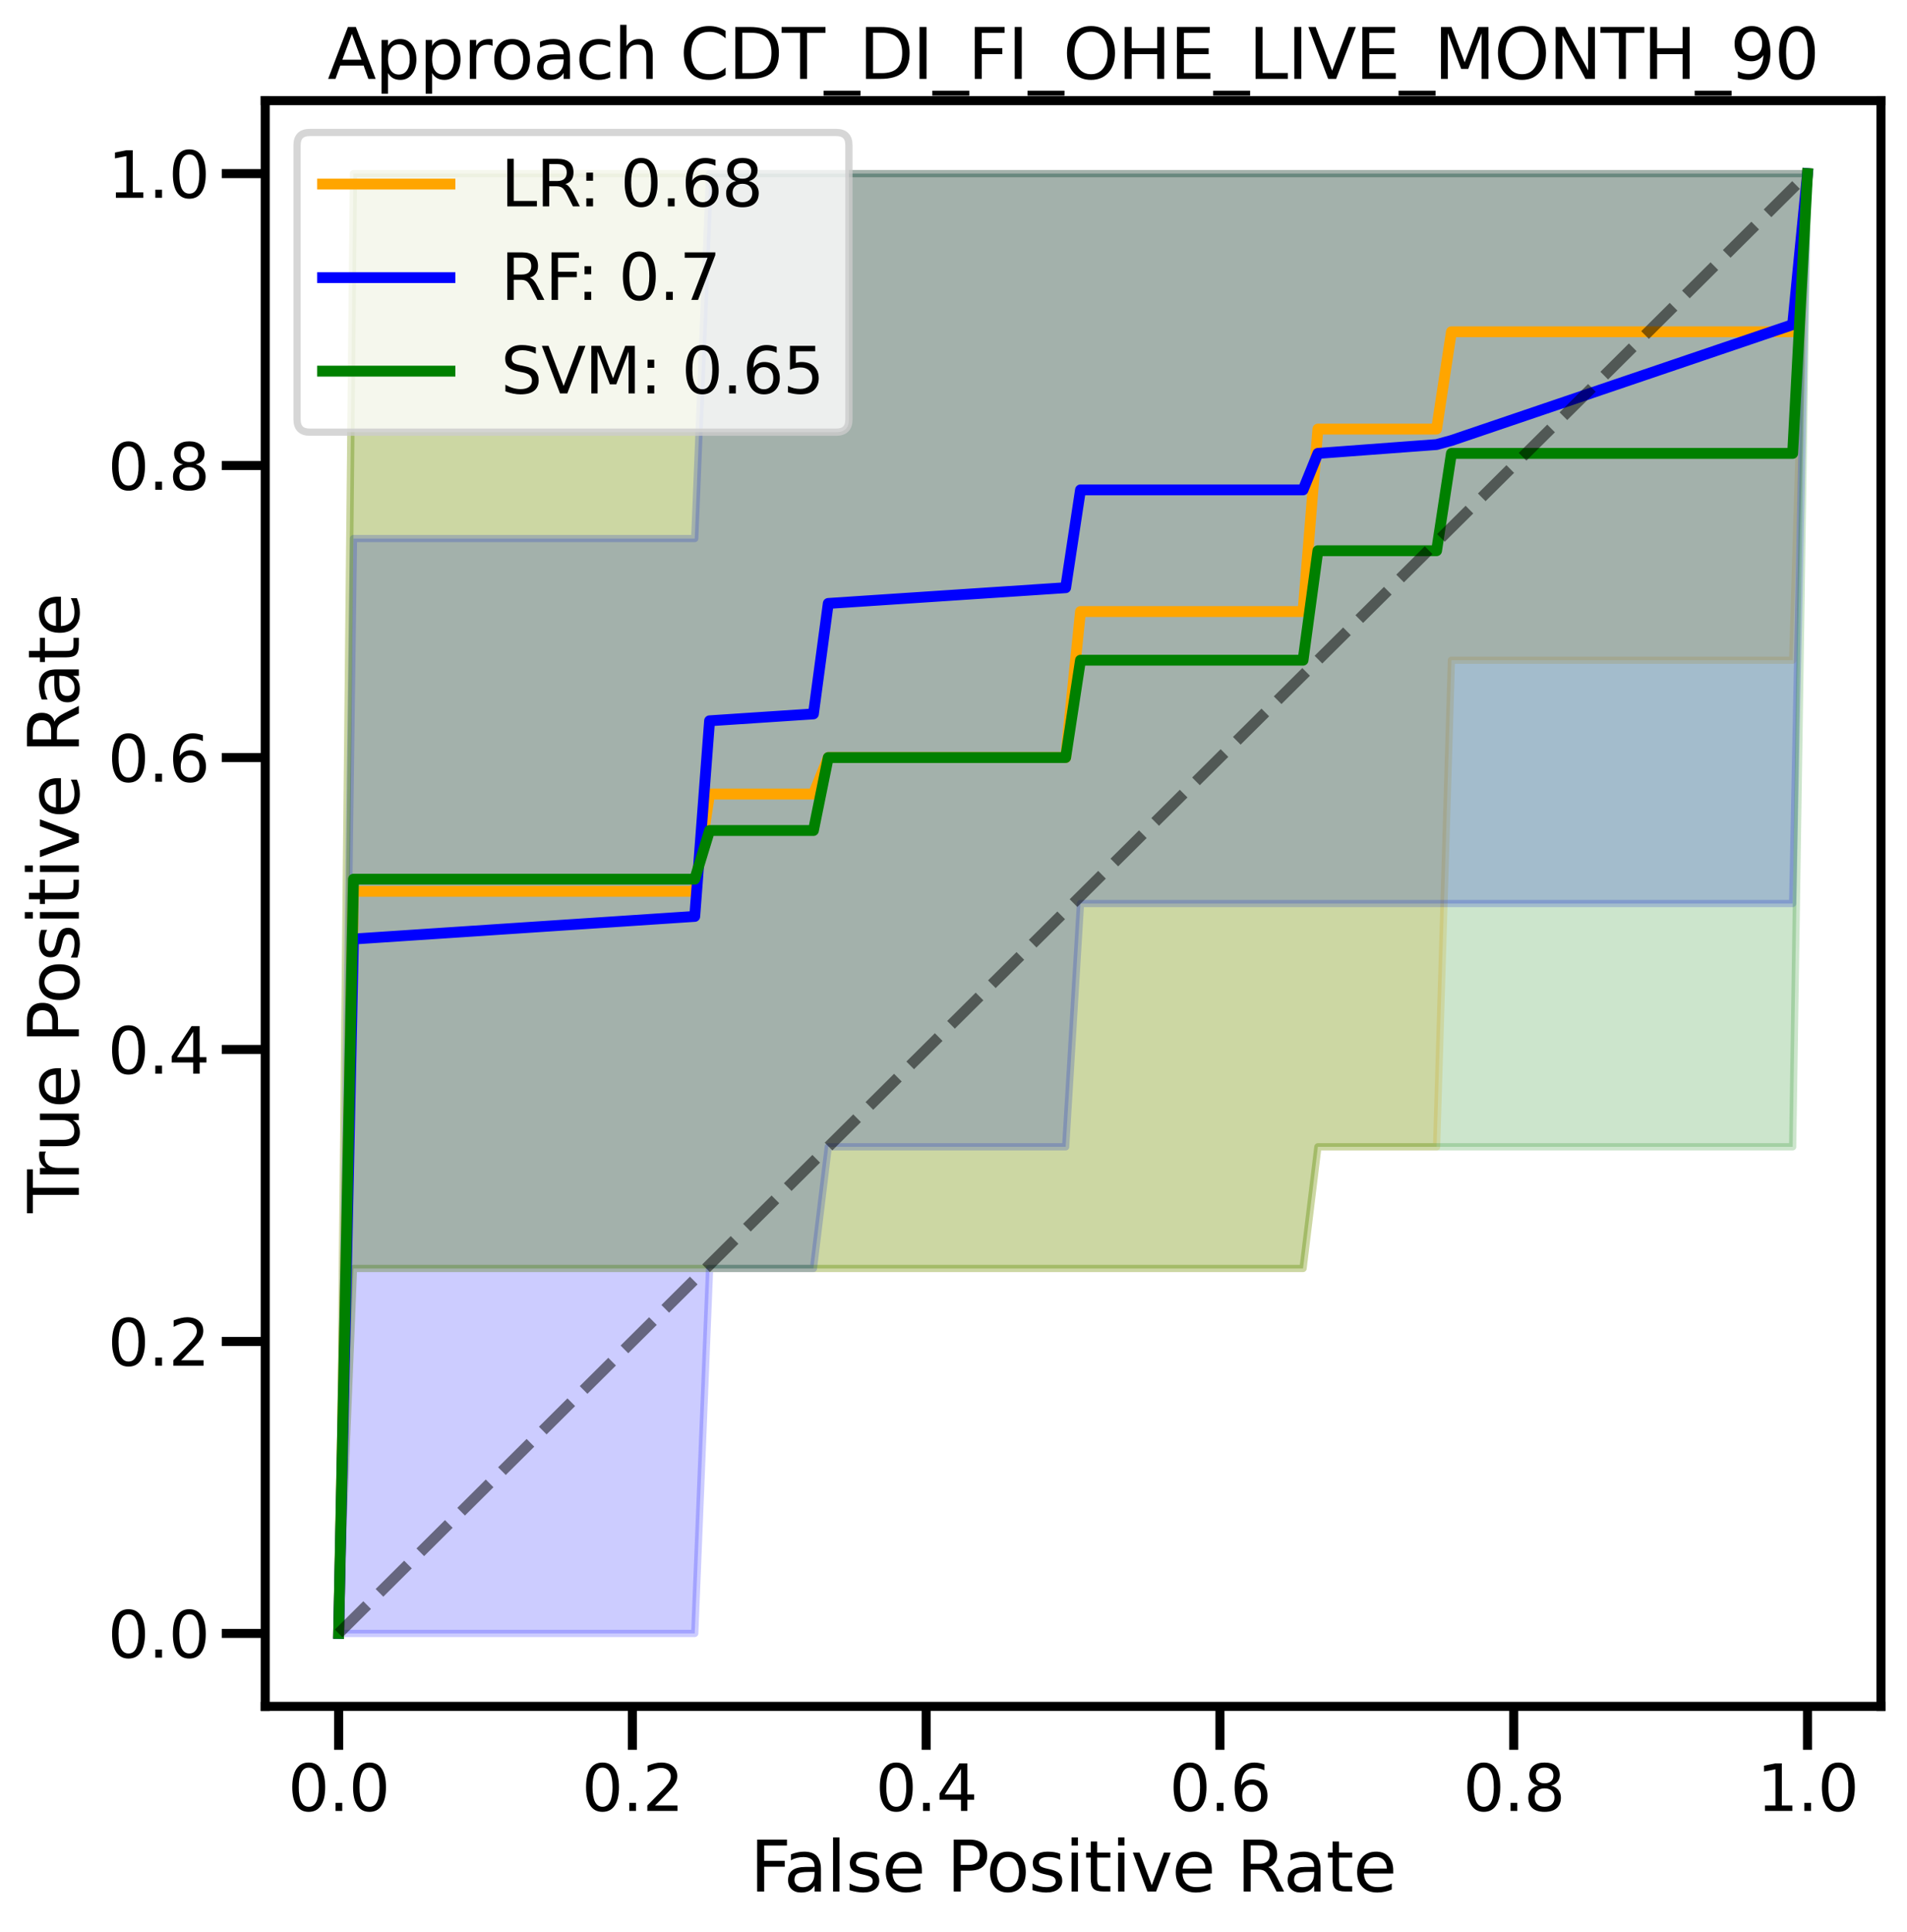 <?xml version="1.0" encoding="utf-8" standalone="no"?>
<!DOCTYPE svg PUBLIC "-//W3C//DTD SVG 1.1//EN"
  "http://www.w3.org/Graphics/SVG/1.1/DTD/svg11.dtd">
<svg xmlns:xlink="http://www.w3.org/1999/xlink" width="526.871pt" height="533.625pt" viewBox="0 0 526.871 533.625" xmlns="http://www.w3.org/2000/svg" version="1.1">
 <defs>
  <style type="text/css">*{stroke-linejoin: round; stroke-linecap: butt}</style>
 </defs>
 <g id="figure_1">
  <g id="patch_1">
   <path d="M 0 533.625 
L 526.871 533.625 
L 526.871 0 
L 0 0 
z
" style="fill: #ffffff"/>
  </g>
  <g id="axes_1">
   <g id="patch_2">
    <path d="M 73.272 471.309 
L 519.672 471.309 
L 519.672 27.789 
L 73.272 27.789 
z
" style="fill: #ffffff"/>
   </g>
   <g id="PolyCollection_1">
    <defs>
     <path id="m81a1483c68" d="M 93.562 -82.475 
L 93.562 -82.475 
L 97.662 -183.275 
L 101.761 -183.275 
L 105.86 -183.275 
L 109.959 -183.275 
L 114.058 -183.275 
L 118.157 -183.275 
L 122.257 -183.275 
L 126.356 -183.275 
L 130.455 -183.275 
L 134.554 -183.275 
L 138.653 -183.275 
L 142.752 -183.275 
L 146.852 -183.275 
L 150.951 -183.275 
L 155.05 -183.275 
L 159.149 -183.275 
L 163.248 -183.275 
L 167.348 -183.275 
L 171.447 -183.275 
L 175.546 -183.275 
L 179.645 -183.275 
L 183.744 -183.275 
L 187.843 -183.275 
L 191.943 -183.275 
L 196.042 -183.275 
L 200.141 -183.275 
L 204.24 -183.275 
L 208.339 -183.275 
L 212.438 -183.275 
L 216.538 -183.275 
L 220.637 -183.275 
L 224.736 -183.275 
L 228.835 -183.275 
L 232.934 -183.275 
L 237.033 -183.275 
L 241.133 -183.275 
L 245.232 -183.275 
L 249.331 -183.275 
L 253.43 -183.275 
L 257.529 -183.275 
L 261.629 -183.275 
L 265.728 -183.275 
L 269.827 -183.275 
L 273.926 -183.275 
L 278.025 -183.275 
L 282.124 -183.275 
L 286.224 -183.275 
L 290.323 -183.275 
L 294.422 -183.275 
L 298.521 -183.275 
L 302.62 -183.275 
L 306.719 -183.275 
L 310.819 -183.275 
L 314.918 -183.275 
L 319.017 -183.275 
L 323.116 -183.275 
L 327.215 -183.275 
L 331.314 -183.275 
L 335.414 -183.275 
L 339.513 -183.275 
L 343.612 -183.275 
L 347.711 -183.275 
L 351.81 -183.275 
L 355.91 -183.275 
L 360.009 -183.275 
L 364.108 -216.875 
L 368.207 -216.875 
L 372.306 -216.875 
L 376.405 -216.875 
L 380.505 -216.875 
L 384.604 -216.875 
L 388.703 -216.875 
L 392.802 -216.875 
L 396.901 -216.875 
L 401 -351.276 
L 405.1 -351.276 
L 409.199 -351.276 
L 413.298 -351.276 
L 417.397 -351.276 
L 421.496 -351.276 
L 425.595 -351.276 
L 429.695 -351.276 
L 433.794 -351.276 
L 437.893 -351.276 
L 441.992 -351.276 
L 446.091 -351.276 
L 450.191 -351.276 
L 454.29 -351.276 
L 458.389 -351.276 
L 462.488 -351.276 
L 466.587 -351.276 
L 470.686 -351.276 
L 474.786 -351.276 
L 478.885 -351.276 
L 482.984 -351.276 
L 487.083 -351.276 
L 491.182 -351.276 
L 495.281 -351.276 
L 499.381 -485.675 
L 499.381 -485.675 
L 499.381 -485.675 
L 495.281 -485.675 
L 491.182 -485.675 
L 487.083 -485.675 
L 482.984 -485.675 
L 478.885 -485.675 
L 474.786 -485.675 
L 470.686 -485.675 
L 466.587 -485.675 
L 462.488 -485.675 
L 458.389 -485.675 
L 454.29 -485.675 
L 450.191 -485.675 
L 446.091 -485.675 
L 441.992 -485.675 
L 437.893 -485.675 
L 433.794 -485.675 
L 429.695 -485.675 
L 425.595 -485.675 
L 421.496 -485.675 
L 417.397 -485.675 
L 413.298 -485.675 
L 409.199 -485.675 
L 405.1 -485.675 
L 401 -485.675 
L 396.901 -485.675 
L 392.802 -485.675 
L 388.703 -485.675 
L 384.604 -485.675 
L 380.505 -485.675 
L 376.405 -485.675 
L 372.306 -485.675 
L 368.207 -485.675 
L 364.108 -485.675 
L 360.009 -485.675 
L 355.91 -485.675 
L 351.81 -485.675 
L 347.711 -485.675 
L 343.612 -485.675 
L 339.513 -485.675 
L 335.414 -485.675 
L 331.314 -485.675 
L 327.215 -485.675 
L 323.116 -485.675 
L 319.017 -485.675 
L 314.918 -485.675 
L 310.819 -485.675 
L 306.719 -485.675 
L 302.62 -485.675 
L 298.521 -485.675 
L 294.422 -485.675 
L 290.323 -485.675 
L 286.224 -485.675 
L 282.124 -485.675 
L 278.025 -485.675 
L 273.926 -485.675 
L 269.827 -485.675 
L 265.728 -485.675 
L 261.629 -485.675 
L 257.529 -485.675 
L 253.43 -485.675 
L 249.331 -485.675 
L 245.232 -485.675 
L 241.133 -485.675 
L 237.033 -485.675 
L 232.934 -485.675 
L 228.835 -485.675 
L 224.736 -485.675 
L 220.637 -485.675 
L 216.538 -485.675 
L 212.438 -485.675 
L 208.339 -485.675 
L 204.24 -485.675 
L 200.141 -485.675 
L 196.042 -485.675 
L 191.943 -485.675 
L 187.843 -485.675 
L 183.744 -485.675 
L 179.645 -485.675 
L 175.546 -485.675 
L 171.447 -485.675 
L 167.348 -485.675 
L 163.248 -485.675 
L 159.149 -485.675 
L 155.05 -485.675 
L 150.951 -485.675 
L 146.852 -485.675 
L 142.752 -485.675 
L 138.653 -485.675 
L 134.554 -485.675 
L 130.455 -485.675 
L 126.356 -485.675 
L 122.257 -485.675 
L 118.157 -485.675 
L 114.058 -485.675 
L 109.959 -485.675 
L 105.86 -485.675 
L 101.761 -485.675 
L 97.662 -485.675 
L 93.562 -82.475 
z
" style="stroke: #ffa500; stroke-opacity: 0.2; stroke-width: 2"/>
    </defs>
    <g clip-path="url(#pe4a7841a5a)">
     <use xlink:href="#m81a1483c68" x="0" y="533.625" style="fill: #ffa500; fill-opacity: 0.2; stroke: #ffa500; stroke-opacity: 0.2; stroke-width: 2"/>
    </g>
   </g>
   <g id="PolyCollection_2">
    <defs>
     <path id="md19fe5a03f" d="M 93.562 -82.475 
L 93.562 -82.475 
L 97.662 -82.475 
L 101.761 -82.475 
L 105.86 -82.475 
L 109.959 -82.475 
L 114.058 -82.475 
L 118.157 -82.475 
L 122.257 -82.475 
L 126.356 -82.475 
L 130.455 -82.475 
L 134.554 -82.475 
L 138.653 -82.475 
L 142.752 -82.475 
L 146.852 -82.475 
L 150.951 -82.475 
L 155.05 -82.475 
L 159.149 -82.475 
L 163.248 -82.475 
L 167.348 -82.475 
L 171.447 -82.475 
L 175.546 -82.475 
L 179.645 -82.475 
L 183.744 -82.475 
L 187.843 -82.475 
L 191.943 -82.475 
L 196.042 -183.275 
L 200.141 -183.275 
L 204.24 -183.275 
L 208.339 -183.275 
L 212.438 -183.275 
L 216.538 -183.275 
L 220.637 -183.275 
L 224.736 -183.275 
L 228.835 -216.875 
L 232.934 -216.875 
L 237.033 -216.875 
L 241.133 -216.875 
L 245.232 -216.875 
L 249.331 -216.875 
L 253.43 -216.875 
L 257.529 -216.875 
L 261.629 -216.875 
L 265.728 -216.875 
L 269.827 -216.875 
L 273.926 -216.875 
L 278.025 -216.875 
L 282.124 -216.875 
L 286.224 -216.875 
L 290.323 -216.875 
L 294.422 -216.875 
L 298.521 -284.075 
L 302.62 -284.075 
L 306.719 -284.075 
L 310.819 -284.075 
L 314.918 -284.075 
L 319.017 -284.075 
L 323.116 -284.075 
L 327.215 -284.075 
L 331.314 -284.075 
L 335.414 -284.075 
L 339.513 -284.075 
L 343.612 -284.075 
L 347.711 -284.075 
L 351.81 -284.075 
L 355.91 -284.075 
L 360.009 -284.075 
L 364.108 -284.075 
L 368.207 -284.075 
L 372.306 -284.075 
L 376.405 -284.075 
L 380.505 -284.075 
L 384.604 -284.075 
L 388.703 -284.075 
L 392.802 -284.075 
L 396.901 -284.075 
L 401 -284.075 
L 405.1 -284.075 
L 409.199 -284.075 
L 413.298 -284.075 
L 417.397 -284.075 
L 421.496 -284.075 
L 425.595 -284.075 
L 429.695 -284.075 
L 433.794 -284.075 
L 437.893 -284.075 
L 441.992 -284.075 
L 446.091 -284.075 
L 450.191 -284.075 
L 454.29 -284.075 
L 458.389 -284.075 
L 462.488 -284.075 
L 466.587 -284.075 
L 470.686 -284.075 
L 474.786 -284.075 
L 478.885 -284.075 
L 482.984 -284.075 
L 487.083 -284.075 
L 491.182 -284.075 
L 495.281 -284.075 
L 499.381 -485.675 
L 499.381 -485.675 
L 499.381 -485.675 
L 495.281 -485.675 
L 491.182 -485.675 
L 487.083 -485.675 
L 482.984 -485.675 
L 478.885 -485.675 
L 474.786 -485.675 
L 470.686 -485.675 
L 466.587 -485.675 
L 462.488 -485.675 
L 458.389 -485.675 
L 454.29 -485.675 
L 450.191 -485.675 
L 446.091 -485.675 
L 441.992 -485.675 
L 437.893 -485.675 
L 433.794 -485.675 
L 429.695 -485.675 
L 425.595 -485.675 
L 421.496 -485.675 
L 417.397 -485.675 
L 413.298 -485.675 
L 409.199 -485.675 
L 405.1 -485.675 
L 401 -485.675 
L 396.901 -485.675 
L 392.802 -485.675 
L 388.703 -485.675 
L 384.604 -485.675 
L 380.505 -485.675 
L 376.405 -485.675 
L 372.306 -485.675 
L 368.207 -485.675 
L 364.108 -485.675 
L 360.009 -485.675 
L 355.91 -485.675 
L 351.81 -485.675 
L 347.711 -485.675 
L 343.612 -485.675 
L 339.513 -485.675 
L 335.414 -485.675 
L 331.314 -485.675 
L 327.215 -485.675 
L 323.116 -485.675 
L 319.017 -485.675 
L 314.918 -485.675 
L 310.819 -485.675 
L 306.719 -485.675 
L 302.62 -485.675 
L 298.521 -485.675 
L 294.422 -485.675 
L 290.323 -485.675 
L 286.224 -485.675 
L 282.124 -485.675 
L 278.025 -485.675 
L 273.926 -485.675 
L 269.827 -485.675 
L 265.728 -485.675 
L 261.629 -485.675 
L 257.529 -485.675 
L 253.43 -485.675 
L 249.331 -485.675 
L 245.232 -485.675 
L 241.133 -485.675 
L 237.033 -485.675 
L 232.934 -485.675 
L 228.835 -485.675 
L 224.736 -485.675 
L 220.637 -485.675 
L 216.538 -485.675 
L 212.438 -485.675 
L 208.339 -485.675 
L 204.24 -485.675 
L 200.141 -485.675 
L 196.042 -485.675 
L 191.943 -384.875 
L 187.843 -384.875 
L 183.744 -384.875 
L 179.645 -384.875 
L 175.546 -384.875 
L 171.447 -384.875 
L 167.348 -384.875 
L 163.248 -384.875 
L 159.149 -384.875 
L 155.05 -384.875 
L 150.951 -384.875 
L 146.852 -384.875 
L 142.752 -384.875 
L 138.653 -384.875 
L 134.554 -384.875 
L 130.455 -384.875 
L 126.356 -384.875 
L 122.257 -384.875 
L 118.157 -384.875 
L 114.058 -384.875 
L 109.959 -384.875 
L 105.86 -384.875 
L 101.761 -384.875 
L 97.662 -384.875 
L 93.562 -82.475 
z
" style="stroke: #0000ff; stroke-opacity: 0.2; stroke-width: 2"/>
    </defs>
    <g clip-path="url(#pe4a7841a5a)">
     <use xlink:href="#md19fe5a03f" x="0" y="533.625" style="fill: #0000ff; fill-opacity: 0.2; stroke: #0000ff; stroke-opacity: 0.2; stroke-width: 2"/>
    </g>
   </g>
   <g id="PolyCollection_3">
    <defs>
     <path id="ma4e5492db6" d="M 93.562 -82.475 
L 93.562 -82.475 
L 97.662 -183.275 
L 101.761 -183.275 
L 105.86 -183.275 
L 109.959 -183.275 
L 114.058 -183.275 
L 118.157 -183.275 
L 122.257 -183.275 
L 126.356 -183.275 
L 130.455 -183.275 
L 134.554 -183.275 
L 138.653 -183.275 
L 142.752 -183.275 
L 146.852 -183.275 
L 150.951 -183.275 
L 155.05 -183.275 
L 159.149 -183.275 
L 163.248 -183.275 
L 167.348 -183.275 
L 171.447 -183.275 
L 175.546 -183.275 
L 179.645 -183.275 
L 183.744 -183.275 
L 187.843 -183.275 
L 191.943 -183.275 
L 196.042 -183.275 
L 200.141 -183.275 
L 204.24 -183.275 
L 208.339 -183.275 
L 212.438 -183.275 
L 216.538 -183.275 
L 220.637 -183.275 
L 224.736 -183.275 
L 228.835 -183.275 
L 232.934 -183.275 
L 237.033 -183.275 
L 241.133 -183.275 
L 245.232 -183.275 
L 249.331 -183.275 
L 253.43 -183.275 
L 257.529 -183.275 
L 261.629 -183.275 
L 265.728 -183.275 
L 269.827 -183.275 
L 273.926 -183.275 
L 278.025 -183.275 
L 282.124 -183.275 
L 286.224 -183.275 
L 290.323 -183.275 
L 294.422 -183.275 
L 298.521 -183.275 
L 302.62 -183.275 
L 306.719 -183.275 
L 310.819 -183.275 
L 314.918 -183.275 
L 319.017 -183.275 
L 323.116 -183.275 
L 327.215 -183.275 
L 331.314 -183.275 
L 335.414 -183.275 
L 339.513 -183.275 
L 343.612 -183.275 
L 347.711 -183.275 
L 351.81 -183.275 
L 355.91 -183.275 
L 360.009 -183.275 
L 364.108 -216.875 
L 368.207 -216.875 
L 372.306 -216.875 
L 376.405 -216.875 
L 380.505 -216.875 
L 384.604 -216.875 
L 388.703 -216.875 
L 392.802 -216.875 
L 396.901 -216.875 
L 401 -216.875 
L 405.1 -216.875 
L 409.199 -216.875 
L 413.298 -216.875 
L 417.397 -216.875 
L 421.496 -216.875 
L 425.595 -216.875 
L 429.695 -216.875 
L 433.794 -216.875 
L 437.893 -216.875 
L 441.992 -216.875 
L 446.091 -216.875 
L 450.191 -216.875 
L 454.29 -216.875 
L 458.389 -216.875 
L 462.488 -216.875 
L 466.587 -216.875 
L 470.686 -216.875 
L 474.786 -216.875 
L 478.885 -216.875 
L 482.984 -216.875 
L 487.083 -216.875 
L 491.182 -216.875 
L 495.281 -216.875 
L 499.381 -485.675 
L 499.381 -485.675 
L 499.381 -485.675 
L 495.281 -485.675 
L 491.182 -485.675 
L 487.083 -485.675 
L 482.984 -485.675 
L 478.885 -485.675 
L 474.786 -485.675 
L 470.686 -485.675 
L 466.587 -485.675 
L 462.488 -485.675 
L 458.389 -485.675 
L 454.29 -485.675 
L 450.191 -485.675 
L 446.091 -485.675 
L 441.992 -485.675 
L 437.893 -485.675 
L 433.794 -485.675 
L 429.695 -485.675 
L 425.595 -485.675 
L 421.496 -485.675 
L 417.397 -485.675 
L 413.298 -485.675 
L 409.199 -485.675 
L 405.1 -485.675 
L 401 -485.675 
L 396.901 -485.675 
L 392.802 -485.675 
L 388.703 -485.675 
L 384.604 -485.675 
L 380.505 -485.675 
L 376.405 -485.675 
L 372.306 -485.675 
L 368.207 -485.675 
L 364.108 -485.675 
L 360.009 -485.675 
L 355.91 -485.675 
L 351.81 -485.675 
L 347.711 -485.675 
L 343.612 -485.675 
L 339.513 -485.675 
L 335.414 -485.675 
L 331.314 -485.675 
L 327.215 -485.675 
L 323.116 -485.675 
L 319.017 -485.675 
L 314.918 -485.675 
L 310.819 -485.675 
L 306.719 -485.675 
L 302.62 -485.675 
L 298.521 -485.675 
L 294.422 -485.675 
L 290.323 -485.675 
L 286.224 -485.675 
L 282.124 -485.675 
L 278.025 -485.675 
L 273.926 -485.675 
L 269.827 -485.675 
L 265.728 -485.675 
L 261.629 -485.675 
L 257.529 -485.675 
L 253.43 -485.675 
L 249.331 -485.675 
L 245.232 -485.675 
L 241.133 -485.675 
L 237.033 -485.675 
L 232.934 -485.675 
L 228.835 -485.675 
L 224.736 -485.675 
L 220.637 -485.675 
L 216.538 -485.675 
L 212.438 -485.675 
L 208.339 -485.675 
L 204.24 -485.675 
L 200.141 -485.675 
L 196.042 -485.675 
L 191.943 -485.675 
L 187.843 -485.675 
L 183.744 -485.675 
L 179.645 -485.675 
L 175.546 -485.675 
L 171.447 -485.675 
L 167.348 -485.675 
L 163.248 -485.675 
L 159.149 -485.675 
L 155.05 -485.675 
L 150.951 -485.675 
L 146.852 -485.675 
L 142.752 -485.675 
L 138.653 -485.675 
L 134.554 -485.675 
L 130.455 -485.675 
L 126.356 -485.675 
L 122.257 -485.675 
L 118.157 -485.675 
L 114.058 -485.675 
L 109.959 -485.675 
L 105.86 -485.675 
L 101.761 -485.675 
L 97.662 -485.675 
L 93.562 -82.475 
z
" style="stroke: #008000; stroke-opacity: 0.2; stroke-width: 2"/>
    </defs>
    <g clip-path="url(#pe4a7841a5a)">
     <use xlink:href="#ma4e5492db6" x="0" y="533.625" style="fill: #008000; fill-opacity: 0.2; stroke: #008000; stroke-opacity: 0.2; stroke-width: 2"/>
    </g>
   </g>
   <g id="matplotlib.axis_1">
    <g id="xtick_1">
     <g id="line2d_1">
      <defs>
       <path id="m6409b8b7c3" d="M 0 0 
L 0 12 
" style="stroke: #000000; stroke-width: 2.5"/>
      </defs>
      <g>
       <use xlink:href="#m6409b8b7c3" x="93.562" y="471.309" style="stroke: #000000; stroke-width: 2.5"/>
      </g>
     </g>
     <g id="text_1">
      <!-- 0.0 -->
      <g transform="translate(79.568 500.182) scale(0.176 -0.176)">
       <defs>
        <path id="DejaVuSans-30" d="M 2034 4250 
Q 1547 4250 1301 3770 
Q 1056 3291 1056 2328 
Q 1056 1369 1301 889 
Q 1547 409 2034 409 
Q 2525 409 2770 889 
Q 3016 1369 3016 2328 
Q 3016 3291 2770 3770 
Q 2525 4250 2034 4250 
z
M 2034 4750 
Q 2819 4750 3233 4129 
Q 3647 3509 3647 2328 
Q 3647 1150 3233 529 
Q 2819 -91 2034 -91 
Q 1250 -91 836 529 
Q 422 1150 422 2328 
Q 422 3509 836 4129 
Q 1250 4750 2034 4750 
z
" transform="scale(0.016)"/>
        <path id="DejaVuSans-2e" d="M 684 794 
L 1344 794 
L 1344 0 
L 684 0 
L 684 794 
z
" transform="scale(0.016)"/>
       </defs>
       <use xlink:href="#DejaVuSans-30"/>
       <use xlink:href="#DejaVuSans-2e" x="63.623"/>
       <use xlink:href="#DejaVuSans-30" x="95.41"/>
      </g>
     </g>
    </g>
    <g id="xtick_2">
     <g id="line2d_2">
      <g>
       <use xlink:href="#m6409b8b7c3" x="174.726" y="471.309" style="stroke: #000000; stroke-width: 2.5"/>
      </g>
     </g>
     <g id="text_2">
      <!-- 0.2 -->
      <g transform="translate(160.731 500.182) scale(0.176 -0.176)">
       <defs>
        <path id="DejaVuSans-32" d="M 1228 531 
L 3431 531 
L 3431 0 
L 469 0 
L 469 531 
Q 828 903 1448 1529 
Q 2069 2156 2228 2338 
Q 2531 2678 2651 2914 
Q 2772 3150 2772 3378 
Q 2772 3750 2511 3984 
Q 2250 4219 1831 4219 
Q 1534 4219 1204 4116 
Q 875 4013 500 3803 
L 500 4441 
Q 881 4594 1212 4672 
Q 1544 4750 1819 4750 
Q 2544 4750 2975 4387 
Q 3406 4025 3406 3419 
Q 3406 3131 3298 2873 
Q 3191 2616 2906 2266 
Q 2828 2175 2409 1742 
Q 1991 1309 1228 531 
z
" transform="scale(0.016)"/>
       </defs>
       <use xlink:href="#DejaVuSans-30"/>
       <use xlink:href="#DejaVuSans-2e" x="63.623"/>
       <use xlink:href="#DejaVuSans-32" x="95.41"/>
      </g>
     </g>
    </g>
    <g id="xtick_3">
     <g id="line2d_3">
      <g>
       <use xlink:href="#m6409b8b7c3" x="255.89" y="471.309" style="stroke: #000000; stroke-width: 2.5"/>
      </g>
     </g>
     <g id="text_3">
      <!-- 0.4 -->
      <g transform="translate(241.895 500.182) scale(0.176 -0.176)">
       <defs>
        <path id="DejaVuSans-34" d="M 2419 4116 
L 825 1625 
L 2419 1625 
L 2419 4116 
z
M 2253 4666 
L 3047 4666 
L 3047 1625 
L 3713 1625 
L 3713 1100 
L 3047 1100 
L 3047 0 
L 2419 0 
L 2419 1100 
L 313 1100 
L 313 1709 
L 2253 4666 
z
" transform="scale(0.016)"/>
       </defs>
       <use xlink:href="#DejaVuSans-30"/>
       <use xlink:href="#DejaVuSans-2e" x="63.623"/>
       <use xlink:href="#DejaVuSans-34" x="95.41"/>
      </g>
     </g>
    </g>
    <g id="xtick_4">
     <g id="line2d_4">
      <g>
       <use xlink:href="#m6409b8b7c3" x="337.053" y="471.309" style="stroke: #000000; stroke-width: 2.5"/>
      </g>
     </g>
     <g id="text_4">
      <!-- 0.6 -->
      <g transform="translate(323.059 500.182) scale(0.176 -0.176)">
       <defs>
        <path id="DejaVuSans-36" d="M 2113 2584 
Q 1688 2584 1439 2293 
Q 1191 2003 1191 1497 
Q 1191 994 1439 701 
Q 1688 409 2113 409 
Q 2538 409 2786 701 
Q 3034 994 3034 1497 
Q 3034 2003 2786 2293 
Q 2538 2584 2113 2584 
z
M 3366 4563 
L 3366 3988 
Q 3128 4100 2886 4159 
Q 2644 4219 2406 4219 
Q 1781 4219 1451 3797 
Q 1122 3375 1075 2522 
Q 1259 2794 1537 2939 
Q 1816 3084 2150 3084 
Q 2853 3084 3261 2657 
Q 3669 2231 3669 1497 
Q 3669 778 3244 343 
Q 2819 -91 2113 -91 
Q 1303 -91 875 529 
Q 447 1150 447 2328 
Q 447 3434 972 4092 
Q 1497 4750 2381 4750 
Q 2619 4750 2861 4703 
Q 3103 4656 3366 4563 
z
" transform="scale(0.016)"/>
       </defs>
       <use xlink:href="#DejaVuSans-30"/>
       <use xlink:href="#DejaVuSans-2e" x="63.623"/>
       <use xlink:href="#DejaVuSans-36" x="95.41"/>
      </g>
     </g>
    </g>
    <g id="xtick_5">
     <g id="line2d_5">
      <g>
       <use xlink:href="#m6409b8b7c3" x="418.217" y="471.309" style="stroke: #000000; stroke-width: 2.5"/>
      </g>
     </g>
     <g id="text_5">
      <!-- 0.8 -->
      <g transform="translate(404.222 500.182) scale(0.176 -0.176)">
       <defs>
        <path id="DejaVuSans-38" d="M 2034 2216 
Q 1584 2216 1326 1975 
Q 1069 1734 1069 1313 
Q 1069 891 1326 650 
Q 1584 409 2034 409 
Q 2484 409 2743 651 
Q 3003 894 3003 1313 
Q 3003 1734 2745 1975 
Q 2488 2216 2034 2216 
z
M 1403 2484 
Q 997 2584 770 2862 
Q 544 3141 544 3541 
Q 544 4100 942 4425 
Q 1341 4750 2034 4750 
Q 2731 4750 3128 4425 
Q 3525 4100 3525 3541 
Q 3525 3141 3298 2862 
Q 3072 2584 2669 2484 
Q 3125 2378 3379 2068 
Q 3634 1759 3634 1313 
Q 3634 634 3220 271 
Q 2806 -91 2034 -91 
Q 1263 -91 848 271 
Q 434 634 434 1313 
Q 434 1759 690 2068 
Q 947 2378 1403 2484 
z
M 1172 3481 
Q 1172 3119 1398 2916 
Q 1625 2713 2034 2713 
Q 2441 2713 2670 2916 
Q 2900 3119 2900 3481 
Q 2900 3844 2670 4047 
Q 2441 4250 2034 4250 
Q 1625 4250 1398 4047 
Q 1172 3844 1172 3481 
z
" transform="scale(0.016)"/>
       </defs>
       <use xlink:href="#DejaVuSans-30"/>
       <use xlink:href="#DejaVuSans-2e" x="63.623"/>
       <use xlink:href="#DejaVuSans-38" x="95.41"/>
      </g>
     </g>
    </g>
    <g id="xtick_6">
     <g id="line2d_6">
      <g>
       <use xlink:href="#m6409b8b7c3" x="499.381" y="471.309" style="stroke: #000000; stroke-width: 2.5"/>
      </g>
     </g>
     <g id="text_6">
      <!-- 1.0 -->
      <g transform="translate(485.386 500.182) scale(0.176 -0.176)">
       <defs>
        <path id="DejaVuSans-31" d="M 794 531 
L 1825 531 
L 1825 4091 
L 703 3866 
L 703 4441 
L 1819 4666 
L 2450 4666 
L 2450 531 
L 3481 531 
L 3481 0 
L 794 0 
L 794 531 
z
" transform="scale(0.016)"/>
       </defs>
       <use xlink:href="#DejaVuSans-31"/>
       <use xlink:href="#DejaVuSans-2e" x="63.623"/>
       <use xlink:href="#DejaVuSans-30" x="95.41"/>
      </g>
     </g>
    </g>
    <g id="text_7">
     <!-- False Positive Rate -->
     <g transform="translate(207.256 522.432) scale(0.192 -0.192)">
      <defs>
       <path id="DejaVuSans-46" d="M 628 4666 
L 3309 4666 
L 3309 4134 
L 1259 4134 
L 1259 2759 
L 3109 2759 
L 3109 2228 
L 1259 2228 
L 1259 0 
L 628 0 
L 628 4666 
z
" transform="scale(0.016)"/>
       <path id="DejaVuSans-61" d="M 2194 1759 
Q 1497 1759 1228 1600 
Q 959 1441 959 1056 
Q 959 750 1161 570 
Q 1363 391 1709 391 
Q 2188 391 2477 730 
Q 2766 1069 2766 1631 
L 2766 1759 
L 2194 1759 
z
M 3341 1997 
L 3341 0 
L 2766 0 
L 2766 531 
Q 2569 213 2275 61 
Q 1981 -91 1556 -91 
Q 1019 -91 701 211 
Q 384 513 384 1019 
Q 384 1609 779 1909 
Q 1175 2209 1959 2209 
L 2766 2209 
L 2766 2266 
Q 2766 2663 2505 2880 
Q 2244 3097 1772 3097 
Q 1472 3097 1187 3025 
Q 903 2953 641 2809 
L 641 3341 
Q 956 3463 1253 3523 
Q 1550 3584 1831 3584 
Q 2591 3584 2966 3190 
Q 3341 2797 3341 1997 
z
" transform="scale(0.016)"/>
       <path id="DejaVuSans-6c" d="M 603 4863 
L 1178 4863 
L 1178 0 
L 603 0 
L 603 4863 
z
" transform="scale(0.016)"/>
       <path id="DejaVuSans-73" d="M 2834 3397 
L 2834 2853 
Q 2591 2978 2328 3040 
Q 2066 3103 1784 3103 
Q 1356 3103 1142 2972 
Q 928 2841 928 2578 
Q 928 2378 1081 2264 
Q 1234 2150 1697 2047 
L 1894 2003 
Q 2506 1872 2764 1633 
Q 3022 1394 3022 966 
Q 3022 478 2636 193 
Q 2250 -91 1575 -91 
Q 1294 -91 989 -36 
Q 684 19 347 128 
L 347 722 
Q 666 556 975 473 
Q 1284 391 1588 391 
Q 1994 391 2212 530 
Q 2431 669 2431 922 
Q 2431 1156 2273 1281 
Q 2116 1406 1581 1522 
L 1381 1569 
Q 847 1681 609 1914 
Q 372 2147 372 2553 
Q 372 3047 722 3315 
Q 1072 3584 1716 3584 
Q 2034 3584 2315 3537 
Q 2597 3491 2834 3397 
z
" transform="scale(0.016)"/>
       <path id="DejaVuSans-65" d="M 3597 1894 
L 3597 1613 
L 953 1613 
Q 991 1019 1311 708 
Q 1631 397 2203 397 
Q 2534 397 2845 478 
Q 3156 559 3463 722 
L 3463 178 
Q 3153 47 2828 -22 
Q 2503 -91 2169 -91 
Q 1331 -91 842 396 
Q 353 884 353 1716 
Q 353 2575 817 3079 
Q 1281 3584 2069 3584 
Q 2775 3584 3186 3129 
Q 3597 2675 3597 1894 
z
M 3022 2063 
Q 3016 2534 2758 2815 
Q 2500 3097 2075 3097 
Q 1594 3097 1305 2825 
Q 1016 2553 972 2059 
L 3022 2063 
z
" transform="scale(0.016)"/>
       <path id="DejaVuSans-20" transform="scale(0.016)"/>
       <path id="DejaVuSans-50" d="M 1259 4147 
L 1259 2394 
L 2053 2394 
Q 2494 2394 2734 2622 
Q 2975 2850 2975 3272 
Q 2975 3691 2734 3919 
Q 2494 4147 2053 4147 
L 1259 4147 
z
M 628 4666 
L 2053 4666 
Q 2838 4666 3239 4311 
Q 3641 3956 3641 3272 
Q 3641 2581 3239 2228 
Q 2838 1875 2053 1875 
L 1259 1875 
L 1259 0 
L 628 0 
L 628 4666 
z
" transform="scale(0.016)"/>
       <path id="DejaVuSans-6f" d="M 1959 3097 
Q 1497 3097 1228 2736 
Q 959 2375 959 1747 
Q 959 1119 1226 758 
Q 1494 397 1959 397 
Q 2419 397 2687 759 
Q 2956 1122 2956 1747 
Q 2956 2369 2687 2733 
Q 2419 3097 1959 3097 
z
M 1959 3584 
Q 2709 3584 3137 3096 
Q 3566 2609 3566 1747 
Q 3566 888 3137 398 
Q 2709 -91 1959 -91 
Q 1206 -91 779 398 
Q 353 888 353 1747 
Q 353 2609 779 3096 
Q 1206 3584 1959 3584 
z
" transform="scale(0.016)"/>
       <path id="DejaVuSans-69" d="M 603 3500 
L 1178 3500 
L 1178 0 
L 603 0 
L 603 3500 
z
M 603 4863 
L 1178 4863 
L 1178 4134 
L 603 4134 
L 603 4863 
z
" transform="scale(0.016)"/>
       <path id="DejaVuSans-74" d="M 1172 4494 
L 1172 3500 
L 2356 3500 
L 2356 3053 
L 1172 3053 
L 1172 1153 
Q 1172 725 1289 603 
Q 1406 481 1766 481 
L 2356 481 
L 2356 0 
L 1766 0 
Q 1100 0 847 248 
Q 594 497 594 1153 
L 594 3053 
L 172 3053 
L 172 3500 
L 594 3500 
L 594 4494 
L 1172 4494 
z
" transform="scale(0.016)"/>
       <path id="DejaVuSans-76" d="M 191 3500 
L 800 3500 
L 1894 563 
L 2988 3500 
L 3597 3500 
L 2284 0 
L 1503 0 
L 191 3500 
z
" transform="scale(0.016)"/>
       <path id="DejaVuSans-52" d="M 2841 2188 
Q 3044 2119 3236 1894 
Q 3428 1669 3622 1275 
L 4263 0 
L 3584 0 
L 2988 1197 
Q 2756 1666 2539 1819 
Q 2322 1972 1947 1972 
L 1259 1972 
L 1259 0 
L 628 0 
L 628 4666 
L 2053 4666 
Q 2853 4666 3247 4331 
Q 3641 3997 3641 3322 
Q 3641 2881 3436 2590 
Q 3231 2300 2841 2188 
z
M 1259 4147 
L 1259 2491 
L 2053 2491 
Q 2509 2491 2742 2702 
Q 2975 2913 2975 3322 
Q 2975 3731 2742 3939 
Q 2509 4147 2053 4147 
L 1259 4147 
z
" transform="scale(0.016)"/>
      </defs>
      <use xlink:href="#DejaVuSans-46"/>
      <use xlink:href="#DejaVuSans-61" x="48.395"/>
      <use xlink:href="#DejaVuSans-6c" x="109.674"/>
      <use xlink:href="#DejaVuSans-73" x="137.457"/>
      <use xlink:href="#DejaVuSans-65" x="189.557"/>
      <use xlink:href="#DejaVuSans-20" x="251.08"/>
      <use xlink:href="#DejaVuSans-50" x="282.867"/>
      <use xlink:href="#DejaVuSans-6f" x="339.545"/>
      <use xlink:href="#DejaVuSans-73" x="400.727"/>
      <use xlink:href="#DejaVuSans-69" x="452.826"/>
      <use xlink:href="#DejaVuSans-74" x="480.609"/>
      <use xlink:href="#DejaVuSans-69" x="519.818"/>
      <use xlink:href="#DejaVuSans-76" x="547.602"/>
      <use xlink:href="#DejaVuSans-65" x="606.781"/>
      <use xlink:href="#DejaVuSans-20" x="668.305"/>
      <use xlink:href="#DejaVuSans-52" x="700.092"/>
      <use xlink:href="#DejaVuSans-61" x="767.324"/>
      <use xlink:href="#DejaVuSans-74" x="828.604"/>
      <use xlink:href="#DejaVuSans-65" x="867.812"/>
     </g>
    </g>
   </g>
   <g id="matplotlib.axis_2">
    <g id="ytick_1">
     <g id="line2d_7">
      <defs>
       <path id="m534bf3fcf7" d="M 0 0 
L -12 0 
" style="stroke: #000000; stroke-width: 2.5"/>
      </defs>
      <g>
       <use xlink:href="#m534bf3fcf7" x="73.272" y="451.149" style="stroke: #000000; stroke-width: 2.5"/>
      </g>
     </g>
     <g id="text_8">
      <!-- 0.0 -->
      <g transform="translate(29.782 457.836) scale(0.176 -0.176)">
       <use xlink:href="#DejaVuSans-30"/>
       <use xlink:href="#DejaVuSans-2e" x="63.623"/>
       <use xlink:href="#DejaVuSans-30" x="95.41"/>
      </g>
     </g>
    </g>
    <g id="ytick_2">
     <g id="line2d_8">
      <g>
       <use xlink:href="#m534bf3fcf7" x="73.272" y="370.509" style="stroke: #000000; stroke-width: 2.5"/>
      </g>
     </g>
     <g id="text_9">
      <!-- 0.2 -->
      <g transform="translate(29.782 377.196) scale(0.176 -0.176)">
       <use xlink:href="#DejaVuSans-30"/>
       <use xlink:href="#DejaVuSans-2e" x="63.623"/>
       <use xlink:href="#DejaVuSans-32" x="95.41"/>
      </g>
     </g>
    </g>
    <g id="ytick_3">
     <g id="line2d_9">
      <g>
       <use xlink:href="#m534bf3fcf7" x="73.272" y="289.869" style="stroke: #000000; stroke-width: 2.5"/>
      </g>
     </g>
     <g id="text_10">
      <!-- 0.4 -->
      <g transform="translate(29.782 296.556) scale(0.176 -0.176)">
       <use xlink:href="#DejaVuSans-30"/>
       <use xlink:href="#DejaVuSans-2e" x="63.623"/>
       <use xlink:href="#DejaVuSans-34" x="95.41"/>
      </g>
     </g>
    </g>
    <g id="ytick_4">
     <g id="line2d_10">
      <g>
       <use xlink:href="#m534bf3fcf7" x="73.272" y="209.229" style="stroke: #000000; stroke-width: 2.5"/>
      </g>
     </g>
     <g id="text_11">
      <!-- 0.6 -->
      <g transform="translate(29.782 215.916) scale(0.176 -0.176)">
       <use xlink:href="#DejaVuSans-30"/>
       <use xlink:href="#DejaVuSans-2e" x="63.623"/>
       <use xlink:href="#DejaVuSans-36" x="95.41"/>
      </g>
     </g>
    </g>
    <g id="ytick_5">
     <g id="line2d_11">
      <g>
       <use xlink:href="#m534bf3fcf7" x="73.272" y="128.589" style="stroke: #000000; stroke-width: 2.5"/>
      </g>
     </g>
     <g id="text_12">
      <!-- 0.8 -->
      <g transform="translate(29.782 135.276) scale(0.176 -0.176)">
       <use xlink:href="#DejaVuSans-30"/>
       <use xlink:href="#DejaVuSans-2e" x="63.623"/>
       <use xlink:href="#DejaVuSans-38" x="95.41"/>
      </g>
     </g>
    </g>
    <g id="ytick_6">
     <g id="line2d_12">
      <g>
       <use xlink:href="#m534bf3fcf7" x="73.272" y="47.949" style="stroke: #000000; stroke-width: 2.5"/>
      </g>
     </g>
     <g id="text_13">
      <!-- 1.0 -->
      <g transform="translate(29.782 54.636) scale(0.176 -0.176)">
       <use xlink:href="#DejaVuSans-31"/>
       <use xlink:href="#DejaVuSans-2e" x="63.623"/>
       <use xlink:href="#DejaVuSans-30" x="95.41"/>
      </g>
     </g>
    </g>
    <g id="text_14">
     <!-- True Positive Rate -->
     <g transform="translate(21.789 335.046) rotate(-90) scale(0.192 -0.192)">
      <defs>
       <path id="DejaVuSans-54" d="M -19 4666 
L 3928 4666 
L 3928 4134 
L 2272 4134 
L 2272 0 
L 1638 0 
L 1638 4134 
L -19 4134 
L -19 4666 
z
" transform="scale(0.016)"/>
       <path id="DejaVuSans-72" d="M 2631 2963 
Q 2534 3019 2420 3045 
Q 2306 3072 2169 3072 
Q 1681 3072 1420 2755 
Q 1159 2438 1159 1844 
L 1159 0 
L 581 0 
L 581 3500 
L 1159 3500 
L 1159 2956 
Q 1341 3275 1631 3429 
Q 1922 3584 2338 3584 
Q 2397 3584 2469 3576 
Q 2541 3569 2628 3553 
L 2631 2963 
z
" transform="scale(0.016)"/>
       <path id="DejaVuSans-75" d="M 544 1381 
L 544 3500 
L 1119 3500 
L 1119 1403 
Q 1119 906 1312 657 
Q 1506 409 1894 409 
Q 2359 409 2629 706 
Q 2900 1003 2900 1516 
L 2900 3500 
L 3475 3500 
L 3475 0 
L 2900 0 
L 2900 538 
Q 2691 219 2414 64 
Q 2138 -91 1772 -91 
Q 1169 -91 856 284 
Q 544 659 544 1381 
z
M 1991 3584 
L 1991 3584 
z
" transform="scale(0.016)"/>
      </defs>
      <use xlink:href="#DejaVuSans-54"/>
      <use xlink:href="#DejaVuSans-72" x="46.334"/>
      <use xlink:href="#DejaVuSans-75" x="87.447"/>
      <use xlink:href="#DejaVuSans-65" x="150.826"/>
      <use xlink:href="#DejaVuSans-20" x="212.35"/>
      <use xlink:href="#DejaVuSans-50" x="244.137"/>
      <use xlink:href="#DejaVuSans-6f" x="300.814"/>
      <use xlink:href="#DejaVuSans-73" x="361.996"/>
      <use xlink:href="#DejaVuSans-69" x="414.096"/>
      <use xlink:href="#DejaVuSans-74" x="441.879"/>
      <use xlink:href="#DejaVuSans-69" x="481.088"/>
      <use xlink:href="#DejaVuSans-76" x="508.871"/>
      <use xlink:href="#DejaVuSans-65" x="568.051"/>
      <use xlink:href="#DejaVuSans-20" x="629.574"/>
      <use xlink:href="#DejaVuSans-52" x="661.361"/>
      <use xlink:href="#DejaVuSans-61" x="728.594"/>
      <use xlink:href="#DejaVuSans-74" x="789.873"/>
      <use xlink:href="#DejaVuSans-65" x="829.082"/>
     </g>
    </g>
   </g>
   <g id="line2d_13">
    <path d="M 93.562 451.149 
L 97.662 246.189 
L 101.761 246.189 
L 105.86 246.189 
L 109.959 246.189 
L 114.058 246.189 
L 118.157 246.189 
L 122.257 246.189 
L 126.356 246.189 
L 130.455 246.189 
L 134.554 246.189 
L 138.653 246.189 
L 142.752 246.189 
L 146.852 246.189 
L 150.951 246.189 
L 155.05 246.189 
L 159.149 246.189 
L 163.248 246.189 
L 167.348 246.189 
L 171.447 246.189 
L 175.546 246.189 
L 179.645 246.189 
L 183.744 246.189 
L 187.843 246.189 
L 191.943 246.189 
L 196.042 219.309 
L 200.141 219.309 
L 204.24 219.309 
L 208.339 219.309 
L 212.438 219.309 
L 216.538 219.309 
L 220.637 219.309 
L 224.736 219.309 
L 228.835 209.229 
L 232.934 209.229 
L 237.033 209.229 
L 241.133 209.229 
L 245.232 209.229 
L 249.331 209.229 
L 253.43 209.229 
L 257.529 209.229 
L 261.629 209.229 
L 265.728 209.229 
L 269.827 209.229 
L 273.926 209.229 
L 278.025 209.229 
L 282.124 209.229 
L 286.224 209.229 
L 290.323 209.229 
L 294.422 209.229 
L 298.521 168.909 
L 302.62 168.909 
L 306.719 168.909 
L 310.819 168.909 
L 314.918 168.909 
L 319.017 168.909 
L 323.116 168.909 
L 327.215 168.909 
L 331.314 168.909 
L 335.414 168.909 
L 339.513 168.909 
L 343.612 168.909 
L 347.711 168.909 
L 351.81 168.909 
L 355.91 168.909 
L 360.009 168.909 
L 364.108 118.509 
L 368.207 118.509 
L 372.306 118.509 
L 376.405 118.509 
L 380.505 118.509 
L 384.604 118.509 
L 388.703 118.509 
L 392.802 118.509 
L 396.901 118.509 
L 401 91.629 
L 405.1 91.629 
L 409.199 91.629 
L 413.298 91.629 
L 417.397 91.629 
L 421.496 91.629 
L 425.595 91.629 
L 429.695 91.629 
L 433.794 91.629 
L 437.893 91.629 
L 441.992 91.629 
L 446.091 91.629 
L 450.191 91.629 
L 454.29 91.629 
L 458.389 91.629 
L 462.488 91.629 
L 466.587 91.629 
L 470.686 91.629 
L 474.786 91.629 
L 478.885 91.629 
L 482.984 91.629 
L 487.083 91.629 
L 491.182 91.629 
L 495.281 91.629 
L 499.381 47.949 
" clip-path="url(#pe4a7841a5a)" style="fill: none; stroke: #ffa500; stroke-width: 3; stroke-linecap: square"/>
   </g>
   <g id="line2d_14">
    <path d="M 93.562 451.149 
L 97.662 259.357 
L 101.761 259.086 
L 105.86 258.814 
L 109.959 258.543 
L 114.058 258.271 
L 118.157 258 
L 122.257 257.728 
L 126.356 257.457 
L 130.455 257.185 
L 134.554 256.914 
L 138.653 256.642 
L 142.752 256.371 
L 146.852 256.099 
L 150.951 255.828 
L 155.05 255.556 
L 159.149 255.285 
L 163.248 255.013 
L 167.348 254.742 
L 171.447 254.47 
L 175.546 254.199 
L 179.645 253.927 
L 183.744 253.656 
L 187.843 253.384 
L 191.943 253.113 
L 196.042 199.081 
L 200.141 198.81 
L 204.24 198.538 
L 208.339 198.267 
L 212.438 197.995 
L 216.538 197.724 
L 220.637 197.452 
L 224.736 197.181 
L 228.835 166.669 
L 232.934 166.397 
L 237.033 166.126 
L 241.133 165.854 
L 245.232 165.583 
L 249.331 165.311 
L 253.43 165.04 
L 257.529 164.768 
L 261.629 164.497 
L 265.728 164.225 
L 269.827 163.954 
L 273.926 163.682 
L 278.025 163.411 
L 282.124 163.139 
L 286.224 162.868 
L 290.323 162.596 
L 294.422 162.325 
L 298.521 135.309 
L 302.62 135.309 
L 306.719 135.309 
L 310.819 135.309 
L 314.918 135.309 
L 319.017 135.309 
L 323.116 135.309 
L 327.215 135.309 
L 331.314 135.309 
L 335.414 135.309 
L 339.513 135.309 
L 343.612 135.309 
L 347.711 135.309 
L 351.81 135.309 
L 355.91 135.309 
L 360.009 135.309 
L 364.108 125.229 
L 368.207 124.924 
L 372.306 124.618 
L 376.405 124.313 
L 380.505 124.007 
L 384.604 123.702 
L 388.703 123.396 
L 392.802 123.091 
L 396.901 122.785 
L 401 121.665 
L 405.1 120.274 
L 409.199 118.882 
L 413.298 117.491 
L 417.397 116.099 
L 421.496 114.708 
L 425.595 113.316 
L 429.695 111.925 
L 433.794 110.533 
L 437.893 109.142 
L 441.992 107.75 
L 446.091 106.359 
L 450.191 104.967 
L 454.29 103.576 
L 458.389 102.184 
L 462.488 100.793 
L 466.587 99.401 
L 470.686 98.01 
L 474.786 96.618 
L 478.885 95.227 
L 482.984 93.835 
L 487.083 92.444 
L 491.182 91.052 
L 495.281 89.661 
L 499.381 47.949 
" clip-path="url(#pe4a7841a5a)" style="fill: none; stroke: #0000ff; stroke-width: 3; stroke-linecap: square"/>
   </g>
   <g id="line2d_15">
    <path d="M 93.562 451.149 
L 97.662 242.829 
L 101.761 242.829 
L 105.86 242.829 
L 109.959 242.829 
L 114.058 242.829 
L 118.157 242.829 
L 122.257 242.829 
L 126.356 242.829 
L 130.455 242.829 
L 134.554 242.829 
L 138.653 242.829 
L 142.752 242.829 
L 146.852 242.829 
L 150.951 242.829 
L 155.05 242.829 
L 159.149 242.829 
L 163.248 242.829 
L 167.348 242.829 
L 171.447 242.829 
L 175.546 242.829 
L 179.645 242.829 
L 183.744 242.829 
L 187.843 242.829 
L 191.943 242.829 
L 196.042 229.389 
L 200.141 229.389 
L 204.24 229.389 
L 208.339 229.389 
L 212.438 229.389 
L 216.538 229.389 
L 220.637 229.389 
L 224.736 229.389 
L 228.835 209.229 
L 232.934 209.229 
L 237.033 209.229 
L 241.133 209.229 
L 245.232 209.229 
L 249.331 209.229 
L 253.43 209.229 
L 257.529 209.229 
L 261.629 209.229 
L 265.728 209.229 
L 269.827 209.229 
L 273.926 209.229 
L 278.025 209.229 
L 282.124 209.229 
L 286.224 209.229 
L 290.323 209.229 
L 294.422 209.229 
L 298.521 182.349 
L 302.62 182.349 
L 306.719 182.349 
L 310.819 182.349 
L 314.918 182.349 
L 319.017 182.349 
L 323.116 182.349 
L 327.215 182.349 
L 331.314 182.349 
L 335.414 182.349 
L 339.513 182.349 
L 343.612 182.349 
L 347.711 182.349 
L 351.81 182.349 
L 355.91 182.349 
L 360.009 182.349 
L 364.108 152.109 
L 368.207 152.109 
L 372.306 152.109 
L 376.405 152.109 
L 380.505 152.109 
L 384.604 152.109 
L 388.703 152.109 
L 392.802 152.109 
L 396.901 152.109 
L 401 125.229 
L 405.1 125.229 
L 409.199 125.229 
L 413.298 125.229 
L 417.397 125.229 
L 421.496 125.229 
L 425.595 125.229 
L 429.695 125.229 
L 433.794 125.229 
L 437.893 125.229 
L 441.992 125.229 
L 446.091 125.229 
L 450.191 125.229 
L 454.29 125.229 
L 458.389 125.229 
L 462.488 125.229 
L 466.587 125.229 
L 470.686 125.229 
L 474.786 125.229 
L 478.885 125.229 
L 482.984 125.229 
L 487.083 125.229 
L 491.182 125.229 
L 495.281 125.229 
L 499.381 47.949 
" clip-path="url(#pe4a7841a5a)" style="fill: none; stroke: #008000; stroke-width: 3; stroke-linecap: square"/>
   </g>
   <g id="line2d_16">
    <path d="M 93.562 451.149 
L 499.381 47.949 
" clip-path="url(#pe4a7841a5a)" style="fill: none; stroke-dasharray: 11.1,4.8; stroke-dashoffset: 0; stroke: #000000; stroke-opacity: 0.5; stroke-width: 3"/>
   </g>
   <g id="patch_3">
    <path d="M 73.272 471.309 
L 73.272 27.789 
" style="fill: none; stroke: #000000; stroke-width: 2.5; stroke-linejoin: miter; stroke-linecap: square"/>
   </g>
   <g id="patch_4">
    <path d="M 519.672 471.309 
L 519.672 27.789 
" style="fill: none; stroke: #000000; stroke-width: 2.5; stroke-linejoin: miter; stroke-linecap: square"/>
   </g>
   <g id="patch_5">
    <path d="M 73.272 471.309 
L 519.672 471.309 
" style="fill: none; stroke: #000000; stroke-width: 2.5; stroke-linejoin: miter; stroke-linecap: square"/>
   </g>
   <g id="patch_6">
    <path d="M 73.272 27.789 
L 519.672 27.789 
" style="fill: none; stroke: #000000; stroke-width: 2.5; stroke-linejoin: miter; stroke-linecap: square"/>
   </g>
   <g id="text_15">
    <!-- Approach CDT_DI_FI_OHE_LIVE_MONTH_90 -->
    <g transform="translate(90.501 21.789) scale(0.192 -0.192)">
     <defs>
      <path id="DejaVuSans-41" d="M 2188 4044 
L 1331 1722 
L 3047 1722 
L 2188 4044 
z
M 1831 4666 
L 2547 4666 
L 4325 0 
L 3669 0 
L 3244 1197 
L 1141 1197 
L 716 0 
L 50 0 
L 1831 4666 
z
" transform="scale(0.016)"/>
      <path id="DejaVuSans-70" d="M 1159 525 
L 1159 -1331 
L 581 -1331 
L 581 3500 
L 1159 3500 
L 1159 2969 
Q 1341 3281 1617 3432 
Q 1894 3584 2278 3584 
Q 2916 3584 3314 3078 
Q 3713 2572 3713 1747 
Q 3713 922 3314 415 
Q 2916 -91 2278 -91 
Q 1894 -91 1617 61 
Q 1341 213 1159 525 
z
M 3116 1747 
Q 3116 2381 2855 2742 
Q 2594 3103 2138 3103 
Q 1681 3103 1420 2742 
Q 1159 2381 1159 1747 
Q 1159 1113 1420 752 
Q 1681 391 2138 391 
Q 2594 391 2855 752 
Q 3116 1113 3116 1747 
z
" transform="scale(0.016)"/>
      <path id="DejaVuSans-63" d="M 3122 3366 
L 3122 2828 
Q 2878 2963 2633 3030 
Q 2388 3097 2138 3097 
Q 1578 3097 1268 2742 
Q 959 2388 959 1747 
Q 959 1106 1268 751 
Q 1578 397 2138 397 
Q 2388 397 2633 464 
Q 2878 531 3122 666 
L 3122 134 
Q 2881 22 2623 -34 
Q 2366 -91 2075 -91 
Q 1284 -91 818 406 
Q 353 903 353 1747 
Q 353 2603 823 3093 
Q 1294 3584 2113 3584 
Q 2378 3584 2631 3529 
Q 2884 3475 3122 3366 
z
" transform="scale(0.016)"/>
      <path id="DejaVuSans-68" d="M 3513 2113 
L 3513 0 
L 2938 0 
L 2938 2094 
Q 2938 2591 2744 2837 
Q 2550 3084 2163 3084 
Q 1697 3084 1428 2787 
Q 1159 2491 1159 1978 
L 1159 0 
L 581 0 
L 581 4863 
L 1159 4863 
L 1159 2956 
Q 1366 3272 1645 3428 
Q 1925 3584 2291 3584 
Q 2894 3584 3203 3211 
Q 3513 2838 3513 2113 
z
" transform="scale(0.016)"/>
      <path id="DejaVuSans-43" d="M 4122 4306 
L 4122 3641 
Q 3803 3938 3442 4084 
Q 3081 4231 2675 4231 
Q 1875 4231 1450 3742 
Q 1025 3253 1025 2328 
Q 1025 1406 1450 917 
Q 1875 428 2675 428 
Q 3081 428 3442 575 
Q 3803 722 4122 1019 
L 4122 359 
Q 3791 134 3420 21 
Q 3050 -91 2638 -91 
Q 1578 -91 968 557 
Q 359 1206 359 2328 
Q 359 3453 968 4101 
Q 1578 4750 2638 4750 
Q 3056 4750 3426 4639 
Q 3797 4528 4122 4306 
z
" transform="scale(0.016)"/>
      <path id="DejaVuSans-44" d="M 1259 4147 
L 1259 519 
L 2022 519 
Q 2988 519 3436 956 
Q 3884 1394 3884 2338 
Q 3884 3275 3436 3711 
Q 2988 4147 2022 4147 
L 1259 4147 
z
M 628 4666 
L 1925 4666 
Q 3281 4666 3915 4102 
Q 4550 3538 4550 2338 
Q 4550 1131 3912 565 
Q 3275 0 1925 0 
L 628 0 
L 628 4666 
z
" transform="scale(0.016)"/>
      <path id="DejaVuSans-5f" d="M 3263 -1063 
L 3263 -1509 
L -63 -1509 
L -63 -1063 
L 3263 -1063 
z
" transform="scale(0.016)"/>
      <path id="DejaVuSans-49" d="M 628 4666 
L 1259 4666 
L 1259 0 
L 628 0 
L 628 4666 
z
" transform="scale(0.016)"/>
      <path id="DejaVuSans-4f" d="M 2522 4238 
Q 1834 4238 1429 3725 
Q 1025 3213 1025 2328 
Q 1025 1447 1429 934 
Q 1834 422 2522 422 
Q 3209 422 3611 934 
Q 4013 1447 4013 2328 
Q 4013 3213 3611 3725 
Q 3209 4238 2522 4238 
z
M 2522 4750 
Q 3503 4750 4090 4092 
Q 4678 3434 4678 2328 
Q 4678 1225 4090 567 
Q 3503 -91 2522 -91 
Q 1538 -91 948 565 
Q 359 1222 359 2328 
Q 359 3434 948 4092 
Q 1538 4750 2522 4750 
z
" transform="scale(0.016)"/>
      <path id="DejaVuSans-48" d="M 628 4666 
L 1259 4666 
L 1259 2753 
L 3553 2753 
L 3553 4666 
L 4184 4666 
L 4184 0 
L 3553 0 
L 3553 2222 
L 1259 2222 
L 1259 0 
L 628 0 
L 628 4666 
z
" transform="scale(0.016)"/>
      <path id="DejaVuSans-45" d="M 628 4666 
L 3578 4666 
L 3578 4134 
L 1259 4134 
L 1259 2753 
L 3481 2753 
L 3481 2222 
L 1259 2222 
L 1259 531 
L 3634 531 
L 3634 0 
L 628 0 
L 628 4666 
z
" transform="scale(0.016)"/>
      <path id="DejaVuSans-4c" d="M 628 4666 
L 1259 4666 
L 1259 531 
L 3531 531 
L 3531 0 
L 628 0 
L 628 4666 
z
" transform="scale(0.016)"/>
      <path id="DejaVuSans-56" d="M 1831 0 
L 50 4666 
L 709 4666 
L 2188 738 
L 3669 4666 
L 4325 4666 
L 2547 0 
L 1831 0 
z
" transform="scale(0.016)"/>
      <path id="DejaVuSans-4d" d="M 628 4666 
L 1569 4666 
L 2759 1491 
L 3956 4666 
L 4897 4666 
L 4897 0 
L 4281 0 
L 4281 4097 
L 3078 897 
L 2444 897 
L 1241 4097 
L 1241 0 
L 628 0 
L 628 4666 
z
" transform="scale(0.016)"/>
      <path id="DejaVuSans-4e" d="M 628 4666 
L 1478 4666 
L 3547 763 
L 3547 4666 
L 4159 4666 
L 4159 0 
L 3309 0 
L 1241 3903 
L 1241 0 
L 628 0 
L 628 4666 
z
" transform="scale(0.016)"/>
      <path id="DejaVuSans-39" d="M 703 97 
L 703 672 
Q 941 559 1184 500 
Q 1428 441 1663 441 
Q 2288 441 2617 861 
Q 2947 1281 2994 2138 
Q 2813 1869 2534 1725 
Q 2256 1581 1919 1581 
Q 1219 1581 811 2004 
Q 403 2428 403 3163 
Q 403 3881 828 4315 
Q 1253 4750 1959 4750 
Q 2769 4750 3195 4129 
Q 3622 3509 3622 2328 
Q 3622 1225 3098 567 
Q 2575 -91 1691 -91 
Q 1453 -91 1209 -44 
Q 966 3 703 97 
z
M 1959 2075 
Q 2384 2075 2632 2365 
Q 2881 2656 2881 3163 
Q 2881 3666 2632 3958 
Q 2384 4250 1959 4250 
Q 1534 4250 1286 3958 
Q 1038 3666 1038 3163 
Q 1038 2656 1286 2365 
Q 1534 2075 1959 2075 
z
" transform="scale(0.016)"/>
     </defs>
     <use xlink:href="#DejaVuSans-41"/>
     <use xlink:href="#DejaVuSans-70" x="68.408"/>
     <use xlink:href="#DejaVuSans-70" x="131.885"/>
     <use xlink:href="#DejaVuSans-72" x="195.361"/>
     <use xlink:href="#DejaVuSans-6f" x="234.225"/>
     <use xlink:href="#DejaVuSans-61" x="295.406"/>
     <use xlink:href="#DejaVuSans-63" x="356.686"/>
     <use xlink:href="#DejaVuSans-68" x="411.666"/>
     <use xlink:href="#DejaVuSans-20" x="475.045"/>
     <use xlink:href="#DejaVuSans-43" x="506.832"/>
     <use xlink:href="#DejaVuSans-44" x="576.656"/>
     <use xlink:href="#DejaVuSans-54" x="653.658"/>
     <use xlink:href="#DejaVuSans-5f" x="714.742"/>
     <use xlink:href="#DejaVuSans-44" x="764.742"/>
     <use xlink:href="#DejaVuSans-49" x="841.744"/>
     <use xlink:href="#DejaVuSans-5f" x="871.236"/>
     <use xlink:href="#DejaVuSans-46" x="921.236"/>
     <use xlink:href="#DejaVuSans-49" x="978.756"/>
     <use xlink:href="#DejaVuSans-5f" x="1008.248"/>
     <use xlink:href="#DejaVuSans-4f" x="1058.248"/>
     <use xlink:href="#DejaVuSans-48" x="1136.959"/>
     <use xlink:href="#DejaVuSans-45" x="1212.154"/>
     <use xlink:href="#DejaVuSans-5f" x="1275.338"/>
     <use xlink:href="#DejaVuSans-4c" x="1325.338"/>
     <use xlink:href="#DejaVuSans-49" x="1381.051"/>
     <use xlink:href="#DejaVuSans-56" x="1410.543"/>
     <use xlink:href="#DejaVuSans-45" x="1478.951"/>
     <use xlink:href="#DejaVuSans-5f" x="1542.135"/>
     <use xlink:href="#DejaVuSans-4d" x="1592.135"/>
     <use xlink:href="#DejaVuSans-4f" x="1678.414"/>
     <use xlink:href="#DejaVuSans-4e" x="1757.125"/>
     <use xlink:href="#DejaVuSans-54" x="1831.93"/>
     <use xlink:href="#DejaVuSans-48" x="1893.014"/>
     <use xlink:href="#DejaVuSans-5f" x="1968.209"/>
     <use xlink:href="#DejaVuSans-39" x="2018.209"/>
     <use xlink:href="#DejaVuSans-30" x="2081.832"/>
    </g>
   </g>
   <g id="legend_1">
    <g id="patch_7">
     <path d="M 85.591 119.37 
L 231.02 119.37 
Q 234.54 119.37 234.54 115.85 
L 234.54 40.109 
Q 234.54 36.589 231.02 36.589 
L 85.591 36.589 
Q 82.072 36.589 82.072 40.109 
L 82.072 115.85 
Q 82.072 119.37 85.591 119.37 
z
" style="fill: #ffffff; opacity: 0.8; stroke: #cccccc; stroke-width: 2; stroke-linejoin: miter"/>
    </g>
    <g id="line2d_17">
     <path d="M 89.112 50.842 
L 106.712 50.842 
L 124.311 50.842 
" style="fill: none; stroke: #ffa500; stroke-width: 3; stroke-linecap: square"/>
    </g>
    <g id="text_16">
     <!-- LR: 0.68 -->
     <g transform="translate(138.392 57.002) scale(0.176 -0.176)">
      <defs>
       <path id="DejaVuSans-3a" d="M 750 794 
L 1409 794 
L 1409 0 
L 750 0 
L 750 794 
z
M 750 3309 
L 1409 3309 
L 1409 2516 
L 750 2516 
L 750 3309 
z
" transform="scale(0.016)"/>
      </defs>
      <use xlink:href="#DejaVuSans-4c"/>
      <use xlink:href="#DejaVuSans-52" x="55.713"/>
      <use xlink:href="#DejaVuSans-3a" x="122.07"/>
      <use xlink:href="#DejaVuSans-20" x="155.762"/>
      <use xlink:href="#DejaVuSans-30" x="187.549"/>
      <use xlink:href="#DejaVuSans-2e" x="251.172"/>
      <use xlink:href="#DejaVuSans-36" x="282.959"/>
      <use xlink:href="#DejaVuSans-38" x="346.582"/>
     </g>
    </g>
    <g id="line2d_18">
     <path d="M 89.112 76.676 
L 106.712 76.676 
L 124.311 76.676 
" style="fill: none; stroke: #0000ff; stroke-width: 3; stroke-linecap: square"/>
    </g>
    <g id="text_17">
     <!-- RF: 0.7 -->
     <g transform="translate(138.392 82.836) scale(0.176 -0.176)">
      <defs>
       <path id="DejaVuSans-37" d="M 525 4666 
L 3525 4666 
L 3525 4397 
L 1831 0 
L 1172 0 
L 2766 4134 
L 525 4134 
L 525 4666 
z
" transform="scale(0.016)"/>
      </defs>
      <use xlink:href="#DejaVuSans-52"/>
      <use xlink:href="#DejaVuSans-46" x="69.482"/>
      <use xlink:href="#DejaVuSans-3a" x="119.252"/>
      <use xlink:href="#DejaVuSans-20" x="152.943"/>
      <use xlink:href="#DejaVuSans-30" x="184.73"/>
      <use xlink:href="#DejaVuSans-2e" x="248.354"/>
      <use xlink:href="#DejaVuSans-37" x="280.141"/>
     </g>
    </g>
    <g id="line2d_19">
     <path d="M 89.112 102.509 
L 106.712 102.509 
L 124.311 102.509 
" style="fill: none; stroke: #008000; stroke-width: 3; stroke-linecap: square"/>
    </g>
    <g id="text_18">
     <!-- SVM: 0.65 -->
     <g transform="translate(138.392 108.669) scale(0.176 -0.176)">
      <defs>
       <path id="DejaVuSans-53" d="M 3425 4513 
L 3425 3897 
Q 3066 4069 2747 4153 
Q 2428 4238 2131 4238 
Q 1616 4238 1336 4038 
Q 1056 3838 1056 3469 
Q 1056 3159 1242 3001 
Q 1428 2844 1947 2747 
L 2328 2669 
Q 3034 2534 3370 2195 
Q 3706 1856 3706 1288 
Q 3706 609 3251 259 
Q 2797 -91 1919 -91 
Q 1588 -91 1214 -16 
Q 841 59 441 206 
L 441 856 
Q 825 641 1194 531 
Q 1563 422 1919 422 
Q 2459 422 2753 634 
Q 3047 847 3047 1241 
Q 3047 1584 2836 1778 
Q 2625 1972 2144 2069 
L 1759 2144 
Q 1053 2284 737 2584 
Q 422 2884 422 3419 
Q 422 4038 858 4394 
Q 1294 4750 2059 4750 
Q 2388 4750 2728 4690 
Q 3069 4631 3425 4513 
z
" transform="scale(0.016)"/>
       <path id="DejaVuSans-35" d="M 691 4666 
L 3169 4666 
L 3169 4134 
L 1269 4134 
L 1269 2991 
Q 1406 3038 1543 3061 
Q 1681 3084 1819 3084 
Q 2600 3084 3056 2656 
Q 3513 2228 3513 1497 
Q 3513 744 3044 326 
Q 2575 -91 1722 -91 
Q 1428 -91 1123 -41 
Q 819 9 494 109 
L 494 744 
Q 775 591 1075 516 
Q 1375 441 1709 441 
Q 2250 441 2565 725 
Q 2881 1009 2881 1497 
Q 2881 1984 2565 2268 
Q 2250 2553 1709 2553 
Q 1456 2553 1204 2497 
Q 953 2441 691 2322 
L 691 4666 
z
" transform="scale(0.016)"/>
      </defs>
      <use xlink:href="#DejaVuSans-53"/>
      <use xlink:href="#DejaVuSans-56" x="63.477"/>
      <use xlink:href="#DejaVuSans-4d" x="131.885"/>
      <use xlink:href="#DejaVuSans-3a" x="218.164"/>
      <use xlink:href="#DejaVuSans-20" x="251.855"/>
      <use xlink:href="#DejaVuSans-30" x="283.643"/>
      <use xlink:href="#DejaVuSans-2e" x="347.266"/>
      <use xlink:href="#DejaVuSans-36" x="379.053"/>
      <use xlink:href="#DejaVuSans-35" x="442.676"/>
     </g>
    </g>
   </g>
  </g>
 </g>
 <defs>
  <clipPath id="pe4a7841a5a">
   <rect x="73.272" y="27.789" width="446.4" height="443.52"/>
  </clipPath>
 </defs>
</svg>

